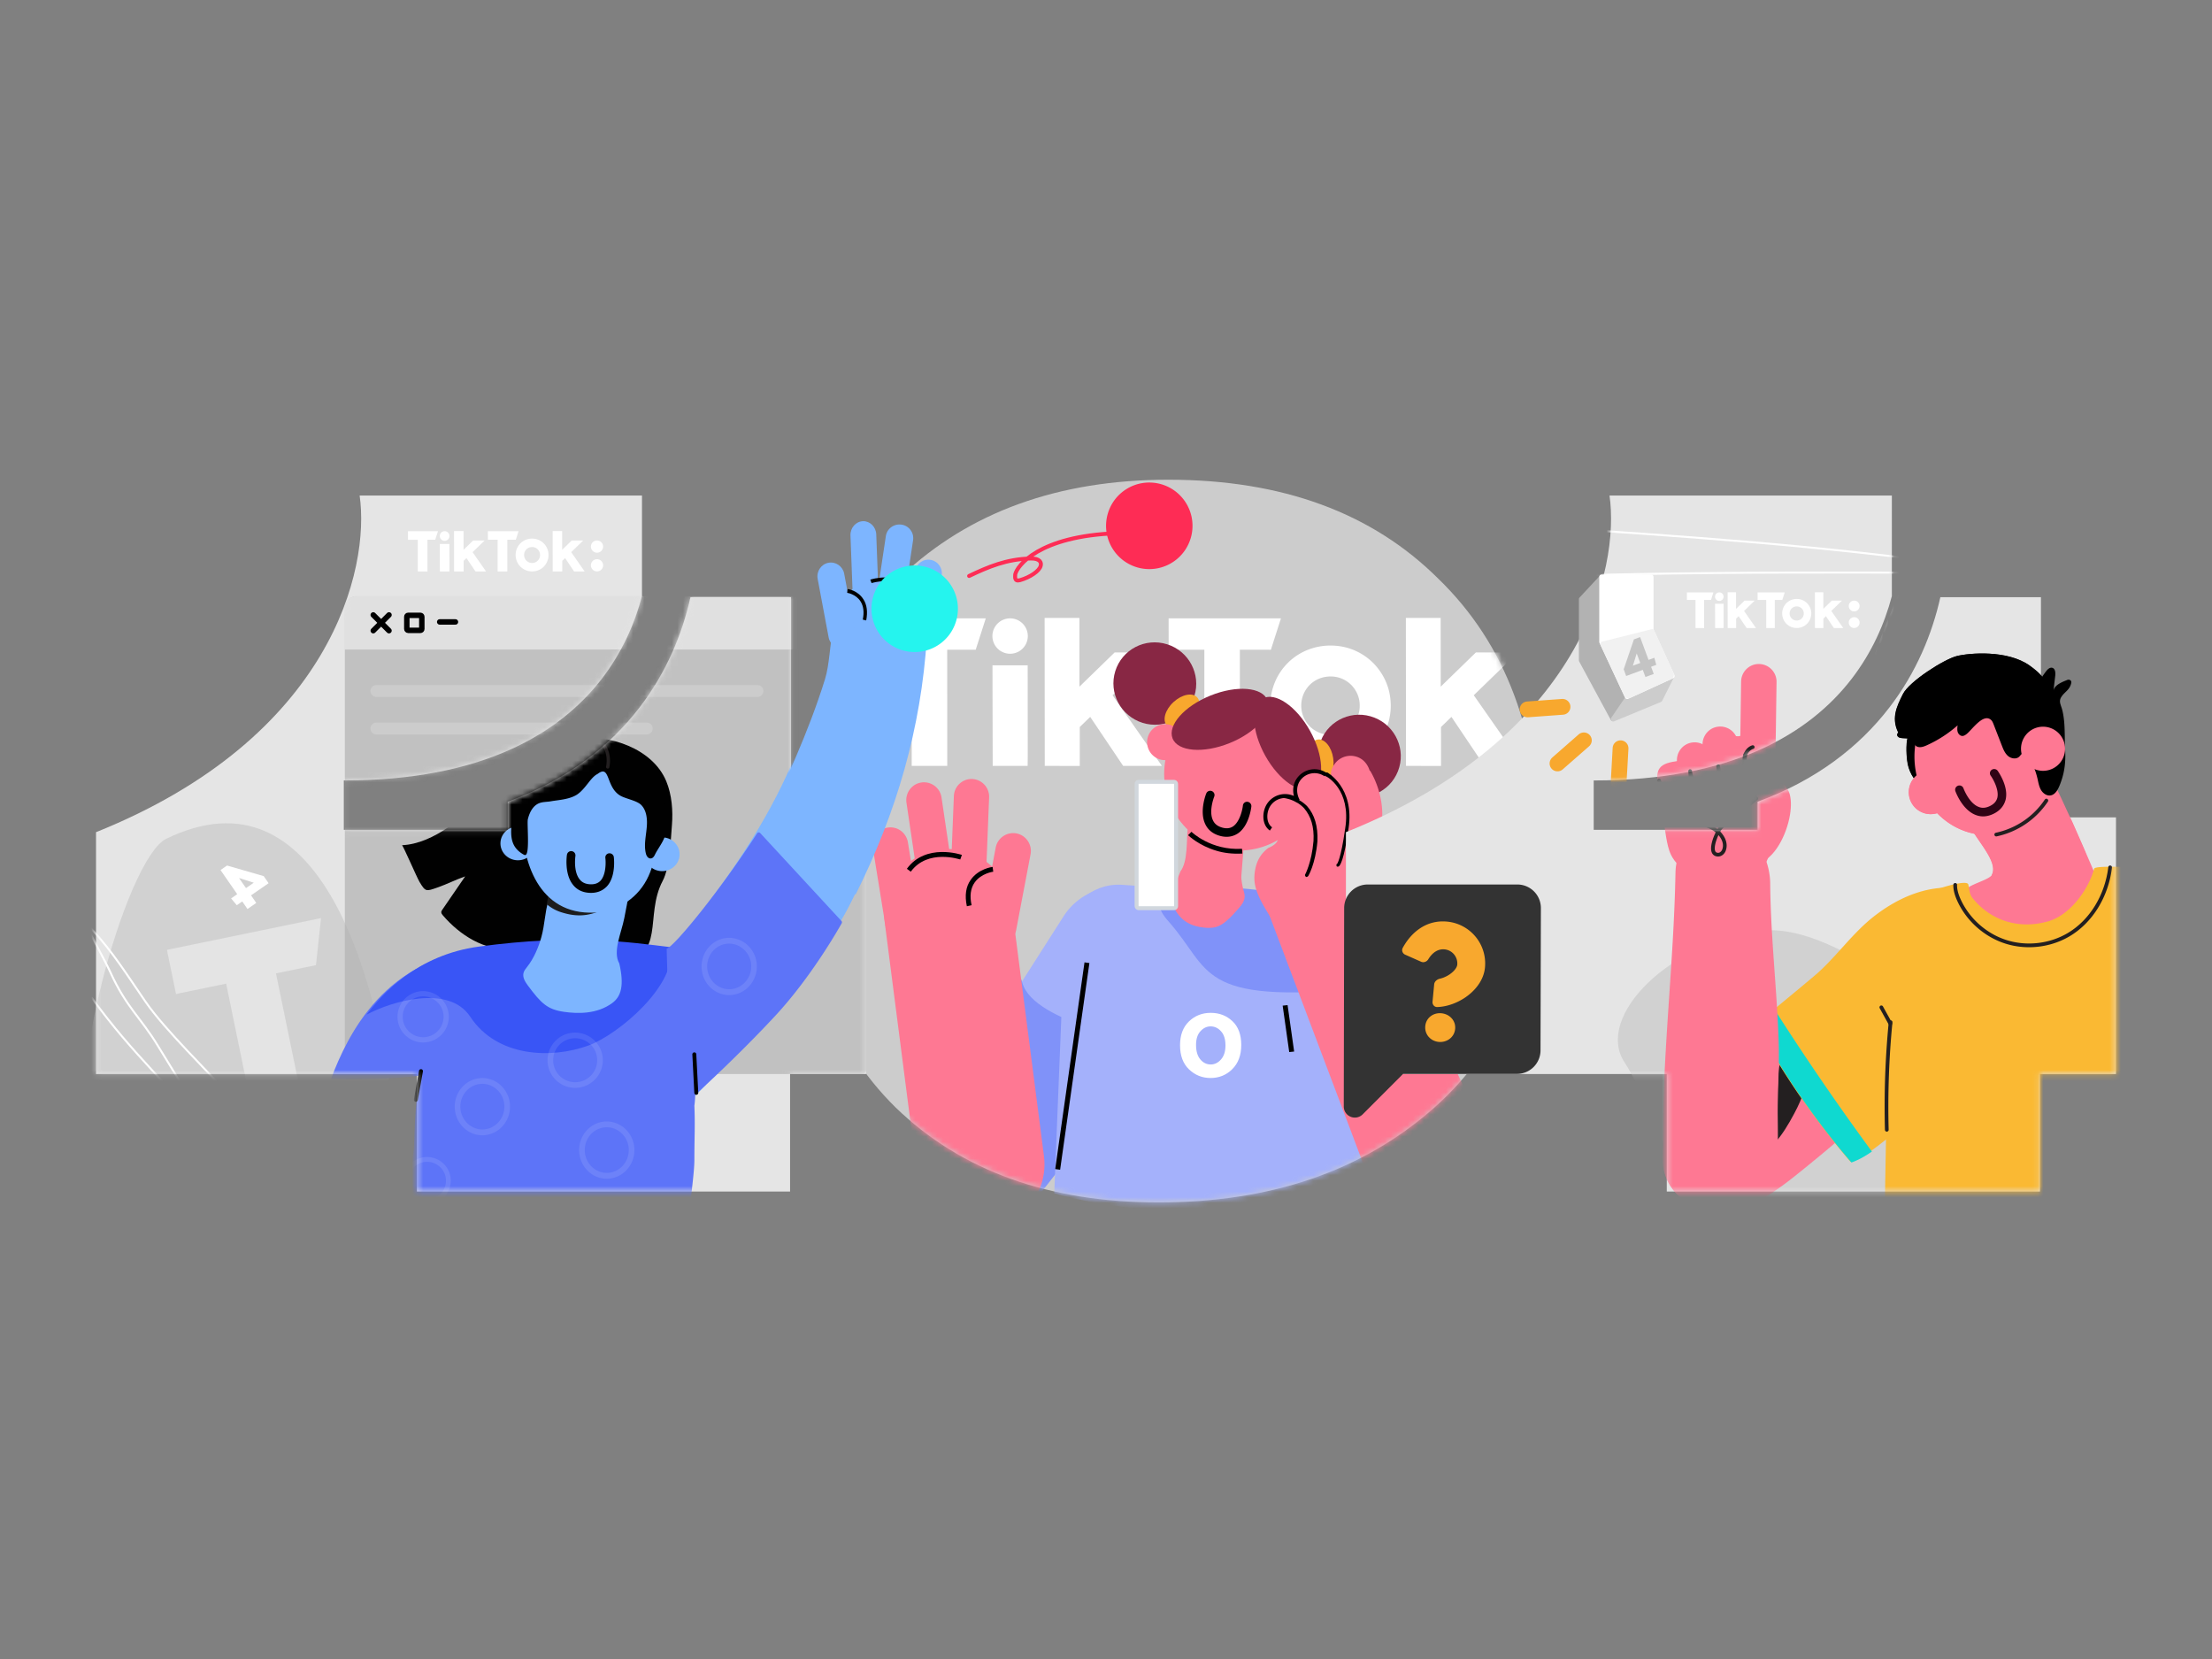 <svg viewBox="0 0 400 300" fill="none" xmlns="http://www.w3.org/2000/svg"><rect x="0" y="0" width="400" height="300" fill="#808080" stroke="none"/><path d="M211.3 86.75c20.56 0 36.836 5.978 48.83 17.936 12.164 11.787 18.246 28.016 18.246 48.686 0 20.158-6.424 35.874-19.274 47.148-12.85 11.275-29.384 16.912-49.601 16.912-19.875 0-35.723-5.723-47.545-17.168-11.65-11.445-17.476-27.503-17.476-48.173 0-20.329 6.168-36.301 18.504-47.917 12.336-11.616 28.441-17.425 48.316-17.425Z" fill="#CCC"/><mask id="a" style="mask-type:alpha" maskUnits="userSpaceOnUse" x="144" y="86" width="135" height="132"><path d="M211.3 86.75c20.56 0 36.836 5.978 48.83 17.936 12.164 11.787 18.246 28.016 18.246 48.686 0 20.157-6.424 35.873-19.274 47.148-12.85 11.275-29.384 16.912-49.601 16.912-19.875 0-35.723-5.723-47.545-17.168-11.65-11.446-17.476-27.503-17.476-48.173 0-20.329 6.168-36.301 18.504-47.917 12.336-11.617 28.441-17.425 48.316-17.425Z" fill="#A8FFFC"/></mask><g mask="url(#a)"><path d="M158.404 111.817H178.26l-1.823 5.68-5.151-.002.01 19.812-.002 1.187h-6.427v-20.997h-5.706l-.753.012-.004-5.692ZM211.322 111.819h20.316l-1.824 5.68-5.61-.002.012 19.81-.002 1.201h-6.429v-21.011h-5.706l-.753.012-.004-5.69ZM179.472 120.887v-.581h6.365l.002.581.01 15.936-.02 1.672h-6.32v-.907l-.037-16.701ZM188.901 113.002v-1.258h6.295v1.092l.005 11.333 6.36-6.185 7.59.002-7.97 7.735 8.927 12.775h-7.005l-5.959-8.859-1.889 1.833.004 7.038-6.334-.012v-.571l-.024-24.923ZM254.227 113.002v-1.258h6.294v1.092l.006 11.333 6.359-6.185 7.59.002-7.97 7.735 8.928 12.775h-7.006l-5.959-8.859-1.887 1.833.002 7.038-6.334-.012v-.571l-.023-24.923ZM250.627 123.316a10.99 10.99 0 0 0-2.325-3.444 10.743 10.743 0 0 0-3.817-2.447l-.135-.05c-.075-.028-.152-.053-.229-.079a4.583 4.583 0 0 0-.177-.058c-.061-.02-.121-.037-.182-.055l-.21-.062a.773.773 0 0 0-.08-.019 10.42 10.42 0 0 0-.931-.203l-.032-.006-.333-.051a11.539 11.539 0 0 0-1.28-.103c-.093-.002-.186-.006-.279-.006a11.1 11.1 0 0 0-.26.004 11.045 11.045 0 0 0-1.847.192l-.206.04c-.061.014-.125.026-.186.039a10.997 10.997 0 0 0-3.038 1.182 10.445 10.445 0 0 0-2.196 1.68 10.768 10.768 0 0 0-1.691 2.186 10.912 10.912 0 0 0-1.482 5.539c0 1.015.131 1.99.392 2.923.26.934.627 1.802 1.096 2.608a10.772 10.772 0 0 0 3.891 3.883 10.81 10.81 0 0 0 3.067 1.195c.052.012.105.021.159.031a8.207 8.207 0 0 0 .489.091c.105.016.21.032.315.046.054.008.107.016.161.022a11.33 11.33 0 0 0 1.143.075c.07.002.137.004.207.004.067 0 .134-.002.202-.004a11.32 11.32 0 0 0 1.24-.089c.127-.016.252-.034.377-.055.069-.012.139-.024.208-.038.089-.016.178-.034.267-.052l.167-.035a10.866 10.866 0 0 0 3.03-1.191 10.727 10.727 0 0 0 3.886-3.883 10.933 10.933 0 0 0 1.483-5.531c-.008-1.534-.294-2.961-.864-4.279Zm-4.931 5.702a5.35 5.35 0 0 1-.531 1.266 5.218 5.218 0 0 1-4.35 2.593l.067.002c-.045.002-.089.004-.134.004l-.074-.002-.061.002a5.643 5.643 0 0 1-1.423-.185 5.25 5.25 0 0 1-2.337-1.347 5.18 5.18 0 0 1-.822-1.067 5.39 5.39 0 0 1-.533-1.266 5.232 5.232 0 0 1-.19-1.419 5.276 5.276 0 0 1 1.539-3.751c.319-.32.676-.591 1.067-.817a5.298 5.298 0 0 1 1.837-.64c.277-.044.561-.067.852-.067l.073.002.062-.002c.051 0 .103.002.154.004l-.055.001a5.237 5.237 0 0 1 3.5 1.519 5.277 5.277 0 0 1 1.127 1.672c.278.64.416 1.334.416 2.079.004.494-.059.965-.184 1.419ZM185.86 115.019a3.2 3.2 0 1 1-6.401 0 3.2 3.2 0 0 1 6.401 0Z" fill="#fff"/><path d="M171.223 220.302a11.552 11.552 0 0 0 15.989-3.517l24.6-38.538c3.429-5.388 1.9-12.572-3.504-16.052a11.552 11.552 0 0 0-15.989 3.517l-24.599 38.539c-3.429 5.388-1.864 12.571 3.503 16.051Z" fill="#A4B1FB"/><path d="M184.864 177.699c-1.685-6.085-9.938 1.607-11.783 4.82-8.391 20.531 11.388 36.343 12.638 36.343 0 0 22.494-28.386 22.494-29.457 0-1.071-21.245-4.106-23.349-11.706Z" fill="#8092F9"/><path d="M178.79 222.06c6.336-.823 10.809-6.66 9.989-13.021l-5.852-45.385c-.82-6.361-6.634-10.851-12.97-10.028-6.336.824-10.809 6.66-9.989 13.021l5.852 45.386c.82 6.36 6.634 10.85 12.97 10.027Z" fill="#FE7893"/><path d="M174.989 161.26c1.751.075 3.242-1.309 3.317-3.068l.559-13.994a3.208 3.208 0 0 0-3.056-3.33c-1.752-.074-3.243 1.31-3.318 3.068l-.559 13.994c-.112 1.759 1.267 3.255 3.057 3.33ZM179.983 170.764a3.224 3.224 0 0 0 3.765-2.544l2.609-13.732c.335-1.759-.82-3.442-2.535-3.779a3.223 3.223 0 0 0-3.764 2.544l-2.609 13.732c-.335 1.758.783 3.442 2.534 3.779Z" fill="#FE7893"/><path d="M169.623 161.709c1.752-.262 2.944-1.909 2.683-3.667l-2.05-13.844a3.204 3.204 0 0 0-3.652-2.694c-1.752.262-2.944 1.908-2.683 3.667l2.049 13.844a3.206 3.206 0 0 0 3.653 2.694ZM163.77 169.828c1.751-.299 2.944-1.946 2.646-3.704l-2.236-13.807c-.298-1.758-1.938-2.956-3.69-2.656-1.752.299-2.945 1.945-2.646 3.704l2.236 13.806c.261 1.721 1.938 2.919 3.69 2.657Z" fill="#FE7893"/><path d="m174.839 163.879.857-.187c-.372-1.684-.186-3.068.559-4.116 1.156-1.646 3.317-1.945 3.355-1.945l-.112-.861c-.112 0-2.572.337-3.951 2.32-.894 1.235-1.118 2.843-.708 4.789ZM164.7 157.628c3.056-4.19 8.908-2.207 8.945-2.207l.298-.823c-.074-.038-6.522-2.208-9.951 2.507l.708.523Z" fill="#000"/><path d="M265.708 224.565c-5.628 3.031-12.635.861-15.654-4.789l-21.431-40.372c-3.019-5.65-.857-12.684 4.771-15.715 5.628-3.03 12.635-.86 15.654 4.79l21.431 40.372c3.019 5.649.894 12.684-4.771 15.714Z" fill="#212BF3"/><path d="M190.644 215.773c12.523 3.928 46.887 5.874 56.913 2.282.41-6.81 1.341-31.205 1.863-45.161.187-5.5-3.988-10.14-9.467-10.477-14.349-.86-37.271-2.432-37.271-2.432-5.404-.224-9.951 4.004-10.175 9.392 0 .037-1.379 34.722-1.863 46.396Z" fill="#A4B1FB"/><path d="M211.248 166.551c-7.953-8.926 16.781-5.534 16.781-5.534l18.567 16.172-.53 1.605c-29.819 2.754-26.866-3.316-34.818-12.243Z" fill="#8092F9"/><path d="M219.076 167.022c2.722.089 5.014-2.063 5.102-4.833l1.243-15.757-9.917-.327-1.243 15.757c-.088 2.807 2.093 5.109 4.815 5.16Z" fill="#FE7893"/><path d="M213.465 157.578c-1.564 3.66-1.665 5.712-.829 7.152 1.46 2.514 3.979 2.974 5.664 3.051 2.204.099 3.245-.772 5.723-3.556.486-.547.995-1.23 1.046-2.022.025-.416-.081-.795-.186-1.158-.502-1.739-.59-4.015-.503-5.743.115-2.299.605-4.327.675-6.375.036-1.083.055-2.19-.2-3.168-.928-3.552-6.999-5.651-9.172-1.606-.402.747-.504 1.653-.595 2.512l-.29 2.777c-.283 2.734.045 6.251-1.333 8.136Z" fill="#FE7893"/><path d="M252.797 139.451c1.502-3.825-.402-8.158-4.253-9.679-3.851-1.52-8.19.349-9.692 4.174-1.502 3.826.402 8.159 4.252 9.679 3.851 1.52 8.191-.348 9.693-4.174Z" fill="#882744"/><path d="M239.386 141.129c1.242-.187 2.002-1.995 1.698-4.038-.304-2.044-1.557-3.549-2.799-3.362-1.241.187-2.001 1.995-1.697 4.039.304 2.043 1.557 3.548 2.798 3.361Z" fill="#F8A82E"/><path d="M215.98 125.851c1.225-3.923-.984-8.108-4.934-9.347-3.95-1.239-8.145.937-9.369 4.86-1.225 3.924.984 8.109 4.934 9.347 3.95 1.239 8.145-.937 9.369-4.86Z" fill="#882744"/><path d="M215.284 130.318c1.515-1.4 2.055-3.286 1.204-4.213-.85-.928-2.768-.545-4.283.855-1.516 1.399-2.055 3.285-1.205 4.213.851.927 2.768.544 4.284-.855Z" fill="#F8A82E"/><path d="M237.297 144.309c2.554-7.334-1.19-15.314-8.363-17.824-7.173-2.511-15.059 1.399-17.613 8.732-2.553 7.334 1.191 15.314 8.364 17.824 7.173 2.511 15.059-1.399 17.612-8.732Z" fill="#FE7893"/><path d="M220.548 151.133c-1.226-.351-2.1-1.055-2.585-2.079-1.129-2.298.109-5.442.172-5.583a.77.77 0 0 1 1.009-.415.77.77 0 0 1 .422 1.007c-.012.042-1.051 2.651-.202 4.324.3.631.848 1.037 1.63 1.261.782.224 1.418.156 1.978-.206 1.22-.832 1.702-3.01 1.785-3.781a.749.749 0 0 1 .831-.671.79.79 0 0 1 .699.836c-.015.132-.38 3.502-2.443 4.887-.978.629-2.07.771-3.296.42Z" fill="#010101"/><path d="M236.809 147.126a3.244 3.244 0 0 0 4.056-2.152 3.253 3.253 0 0 0-2.143-4.067 3.244 3.244 0 0 0-4.056 2.152 3.254 3.254 0 0 0 2.143 4.067ZM209.721 137.317a3.243 3.243 0 0 0 4.055-2.152 3.253 3.253 0 0 0-2.143-4.067 3.243 3.243 0 0 0-4.056 2.152 3.254 3.254 0 0 0 2.144 4.067Z" fill="#FE7893"/><path d="M237.365 142.497c2.228-1.256 2.011-5.894-.484-10.361-2.495-4.466-6.324-7.069-8.552-5.813-2.228 1.256-2.011 5.894.484 10.361 2.495 4.466 6.324 7.068 8.552 5.813Z" fill="#882744"/><path d="M222.339 134.381c4.742-1.909 7.817-5.384 6.87-7.761-.947-2.376-5.559-2.755-10.301-.846-4.741 1.909-7.817 5.384-6.869 7.761.947 2.377 5.559 2.756 10.3.846Z" fill="#882744"/><path d="M219.948 153.836c1.357.414 2.921.609 4.711.514l-.056-.862c-5.614.342-9.12-3.031-9.147-3.076l-.614.618c.127.108 1.957 1.871 5.106 2.806Z" fill="#000"/><path d="m247.955 182.988-.464 26.635.895.015.463-26.634-.894-.016Z" fill="#413C3A"/><path d="m196.112 174.026-5.295 37.375.886.127 5.295-37.376-.886-.126ZM231.946 181.851l1.186 8.393.89-.093-1.186-8.393-.89.093Z" fill="#000"/><path d="M264.041 225.343c-6.06 2.041-12.625-1.227-14.661-7.325l-20.107-53.253s12.442-7.614 18.537-9.64c-1.248 2.678-.569 4.319.534 6.605l22.997 48.963a11.528 11.528 0 0 1-7.3 14.65Z" fill="#FE7893"/><path d="M230.412 166.907c-2.142-3.392-3.749-5.89-3.57-8.569.178-2.679 1.292-4.072 2.499-5 0 0 3.613-1.293.493-3.444-1.308-.902-1.274-3.106-.371-4.414a3.547 3.547 0 0 1 4.931-.907l.301.208c-.659-1.197-.67-2.689.094-3.796a3.547 3.547 0 0 1 4.931-.907 9.214 9.214 0 0 1 1.542 1.348c-.799-1.145-.776-2.029.047-3.222a3.547 3.547 0 0 1 4.931-.907c.704.486 1.201 1.273 1.426 2.023l.101.069s4.039 6.201 1.153 12.972c-2.786 6.84-5.944 12.586-15.83 22.402l-2.678-7.856Z" fill="#FE7893"/><path d="M229.834 149.896c-1.308-.902-1.274-3.105-.371-4.414a3.547 3.547 0 0 1 4.93-.907l.403.278m-.101-.069c-.659-1.197-.67-2.69.094-3.797a3.547 3.547 0 0 1 4.931-.906" stroke="#000" stroke-width=".714"/><path d="M231.893 143.888c.069-.101.139-.202.239-.132.101.069 2.405.171 4.24 2.03 1.331 1.513 1.976 3.591 1.863 6.336-.373 4.2-1.661 6.284-1.661 6.284-.07.1-.309.232-.41.163-.101-.069-.232-.309-.163-.409 0 0 1.188-2.153 1.523-6.082.143-2.576-.47-4.484-1.701-5.927-1.633-1.72-3.767-1.854-3.767-1.854-.17.031-.302-.208-.333-.378.201.139.1.069.17-.031ZM239.587 139.838c.07-.101.24-.132.41-.163 0 0 4.974 2.685 3.87 10.096-.842 5.956-1.568 6.793-1.807 6.925-.17.031-.34.062-.371-.108-.032-.17-.063-.34.107-.371 0 0 .656-.736 1.461-6.421 1.096-6.97-3.306-9.41-3.576-9.448-.201-.139-.232-.309-.094-.51-.069.101 0 0 0 0Z" fill="#000"/></g><path fill-rule="evenodd" clip-rule="evenodd" d="M116.092 89.606H65.033c1.904 13.152-4.963 43.739-47.667 60.878v43.739h58.022v21.245h67.483v-21.245h13.747v-46.417H143.05v-39.812h-18.19c-1.477 6.617-4.343 13.601-9.222 19.95-5.419 7.052-13.16 13.116-23.826 17.037v5.079H62.177v-8.927c25.073 0 39.053-8.503 46.666-18.41 3.633-4.728 5.928-9.92 7.249-14.934V89.606Z" fill="#E5E5E5"/><mask id="b" style="mask-type:alpha" maskUnits="userSpaceOnUse" x="17" y="89" width="140" height="127"><path fill-rule="evenodd" clip-rule="evenodd" d="M116.092 89.606H65.033c1.904 13.151-4.963 43.739-47.667 60.878v43.739h58.022v21.245h67.483v-21.245h13.747v-46.417H143.05v-39.812h-18.19c-1.477 6.617-4.343 13.6-9.222 19.95-5.419 7.052-13.16 13.116-23.826 17.037v5.079H62.177v-8.927c25.073 0 39.053-8.503 46.666-18.41 3.633-4.729 5.928-9.921 7.249-14.934V89.606Z" fill="#FEF0D5"/></mask><g mask="url(#b)"><path opacity=".8" d="M15.73 216.458c-5.117-18.855 7.07-61.01 14.265-64.748 28.27-13.782 37.585 26.304 40.326 43.467 2.741 17.162-18.159 36.041-24.555 47.483-6.395 11.442-23.64-2.632-30.037-26.202Z" fill="#CCC"/><path d="M16.607 180.455c7.853 10.8 13.631 15.153 21.796 25.731 2.227 2.885-.786-2.115-1.054-2.576-2.9-5.003-5.861-9.673-8.868-14.609-3.02-4.958-5.667-6.902-8.5-13.138-1.16-2.551-3.44-6.351-4.378-8.676-.166-.411.7.557 1.004.881 3.745 3.974 6.64 8.64 9.73 13.108 3.63 5.252 11.465 12.698 15.667 17.519" stroke="#fff" stroke-width=".357" stroke-linecap="round" stroke-linejoin="round"/><path opacity=".4" d="m30.179 171.761 1.06-.218 26.82-5.528-.918 8.516-7.233 1.488 5.738 27.863.34 1.67-9.025 1.86-.118-.574-5.948-28.958-8.012 1.651-1.054.235-1.65-8.005Z" fill="#fff"/><path opacity=".7" d="M62.357 109.957c0-1.183.96-2.142 2.143-2.142h89.978c1.183 0 2.142.959 2.142 2.142v83.551c0 .395-.32.714-.714.714H63.071a.714.714 0 0 1-.714-.714v-83.551Z" fill="#B2B2B2"/><path d="M62.357 109.957c0-1.183.96-2.142 2.143-2.142h82.48c1.183 0 2.142.959 2.142 2.142v7.498H62.357v-7.498Z" fill="#fff" fill-opacity=".5"/><path d="M66.998 124.954c0-.591.48-1.071 1.071-1.071h68.912a1.071 1.071 0 1 1 0 2.143H68.069c-.591 0-1.071-.48-1.071-1.072ZM66.998 131.74c0-.592.48-1.072 1.071-1.072h48.917a1.072 1.072 0 0 1 0 2.143H68.069c-.591 0-1.071-.48-1.071-1.071Z" fill="#CCC"/><path d="m67.496 111.2 2.845 2.845M70.344 111.199l-2.845 2.846" stroke="#000" stroke-width=".986" stroke-linecap="round"/><rect x="73.565" y="111.275" width="2.712" height="2.712" rx=".247" stroke="#000" stroke-width=".986" stroke-linecap="round"/><path d="M79.513 112.465h2.845" stroke="#000" stroke-width=".986" stroke-linecap="round"/><path d="M165.113 112.772c.186-2.347.015-4.593-2.321-5.915-2.544-1.44-5.696-.601-8.225.434-5.911 2.419-4.621 11.767-6.214 16.924-1.446 4.682-3.347 9.605-5.301 14.152-4.445 10.33-10.909 19.678-17.712 28.571-4.66 6.095-25.475 25.654-12.863 32.709 3.345 1.871 7.723 1.869 11.062-.007 2.421-1.36 4.207-3.544 5.931-5.676 8.263-10.213 18.502-18.931 24.448-30.847 7.383-14.805 9.858-30.862 10.896-47.238.064-1.01.218-2.069.299-3.107Z" fill="#7DB5FF"/><path d="M120.485 141.279c-2.451-5.919-10.312-8.569-16.233-7.718-6.711.965-11.498 5.298-16.11 9.909-3.974 3.973-9.571 9.097-15.448 9.372.174-.007 2.693 5.849 3.181 6.658 1.085 1.804 1.175 1.707 3.26.98 1.69-.59 3.288-1.417 4.983-2-1.378 2.008-2.755 4.013-4.13 6.02-.087.127-.176.258-.19.412-.023.234.135.439.287.616 3.104 3.603 7.442 6.345 12.323 6.159 1.56-.06 3.104-.353 4.665-.397 2.755-.077 5.18.714 7.628 1.893 2.487 1.199 4.313 1.333 7.174.955 8.714-1.144 4.566-8.414 7.965-14.856 1.291-2.447 1.44-7.316 1.668-10.095.205-2.556-.005-5.444-1.023-7.908Z" fill="#010101"/><path d="M125.565 199.935c.149 3.572 0 5.714 0 9.82 0 2.142-.637 6.669-.798 8.391-.295 3.109-3.052 2.445-3.359 5.549l-.02.169c-.126.898-.58 1.506-1.202 1.94-.976.685-2.361.943-3.55 1.246a39.68 39.68 0 0 1-.837.201c-11.052 2.581-22.704.841-33.892-1.261-2.985-.563-7.678-1.307-8.872-4.543-.513-1.375-.428-2.894-.322-4.355.132-1.767.627-3.368 1.108-4.973.495-1.643.978-3.293 1.04-5.132.139-4.02.28-8.065 1.147-12.008.094-.424.226-.841.412-1.243.478-1.032 1.285-1.879 2.05-2.747.11-.122.224-.251.33-.377 1.44-1.69 2.466-2.962 3.424-4.953.714-1.489 1.425-3.658 2.047-5.184.27-3.563-.264-6.42-.62-8.027 4.455-1.071 11.56-2.026 15.395-1.979 4.046.05 8.111.527 12.033 1.549 2.812.732 7.328.43 9.823 0-.713 4.894 1.009 11.119 1.806 14.383.55 2.25 1.328 4.073 2.059 6.64.591 2.075.863 3.646.947 4.931 0 0-.013 1.067-.149 1.963Z" fill="#5D74F8"/><path d="M78.05 209.308a3.645 3.645 0 0 0-.816-.088 4.292 4.292 0 0 0-4.285 4.285 4.294 4.294 0 0 0 3.06 4.11c.38.116.788.175 1.225.175a4.292 4.292 0 0 0 4.285-4.285 4.282 4.282 0 0 0-3.469-4.197Zm-.758 7.607h-.058a3.415 3.415 0 0 1-3.41-3.41 3.396 3.396 0 0 1 3.41-3.41c.583 0 1.137.145 1.603.408 1.078.583 1.807 1.69 1.807 3.002a3.422 3.422 0 0 1-3.352 3.41ZM88.181 195.044a4.128 4.128 0 0 0-.952-.106c-2.754 0-4.998 2.324-4.998 5.177 0 2.325 1.496 4.332 3.57 4.966.442.141.918.212 1.428.212 2.755 0 4.999-2.325 4.999-5.178 0-2.5-1.734-4.613-4.047-5.071Zm-.884 9.192h-.068c-2.176 0-3.978-1.831-3.978-4.121 0-2.289 1.768-4.12 3.978-4.12.68 0 1.326.176 1.87.493a4.119 4.119 0 0 1 2.109 3.627c0 2.254-1.768 4.086-3.91 4.121ZM110.676 202.898a4.198 4.198 0 0 0-.953-.106c-2.754 0-4.998 2.325-4.998 5.178 0 2.324 1.496 4.332 3.57 4.966.442.141.918.211 1.428.211 2.755 0 4.999-2.324 4.999-5.177 0-2.501-1.734-4.614-4.046-5.072Zm-.885 9.193h-.068c-2.176 0-3.978-1.832-3.978-4.121 0-2.289 1.768-4.121 3.978-4.121.681 0 1.327.176 1.871.493a4.121 4.121 0 0 1 2.108 3.628c0 2.254-1.768 4.085-3.911 4.121Z" fill="#fff" fill-opacity=".1"/><path d="M88.063 171.549c-18.389 1.25-25.232 15.651-28.208 23.565 8.213.357 25.673-.25 29.815-5.534 5.177-6.606-1.607-17.495-1.607-18.031Z" fill="#5D74F8"/><path d="m75.199 198.883.926-5.19" stroke="#000" stroke-width=".714" stroke-linecap="round"/><path d="M85.026 183.843c-3.856-5.855-14.223-2.797-18.746-.357 2.738-3.63 9.078-10.806 20.352-12.318 17.318-2.323 27.137-.788 34.635.105 1.25 6.784-9.391 15.773-14.818 17.773-6.784 2.499-16.603 2.117-21.423-5.203Z" fill="#3955F6" style="mix-blend-mode:darken"/><path d="M77.403 179.321a4.004 4.004 0 0 0-.884-.094 4.649 4.649 0 0 0-4.642 4.641 4.653 4.653 0 0 0 3.316 4.453c.41.126.852.189 1.326.189a4.65 4.65 0 0 0 4.641-4.642 4.64 4.64 0 0 0-3.757-4.547Zm-.821 8.242h-.063a3.7 3.7 0 0 1-3.695-3.695 3.679 3.679 0 0 1 3.695-3.694 3.55 3.55 0 0 1 1.736.442c1.169.631 1.958 1.831 1.958 3.252a3.708 3.708 0 0 1-3.631 3.695ZM104.963 186.826a4.301 4.301 0 0 0-.952-.102c-2.755 0-5 2.244-5 4.999a5.009 5.009 0 0 0 3.571 4.794c.442.136.918.204 1.429.204a5.006 5.006 0 0 0 4.998-4.998 4.996 4.996 0 0 0-4.046-4.897Zm-.884 8.875h-.068a3.983 3.983 0 0 1-3.979-3.978 3.962 3.962 0 0 1 3.979-3.979c.68 0 1.326.17 1.87.476 1.258.68 2.108 1.972 2.108 3.503a3.992 3.992 0 0 1-3.91 3.978Z" fill="#fff" fill-opacity=".1"/><path d="M111.99 174.227c.905 3.928.357 5.943-1.261 7.142-2.824 2.091-6.403 1.935-8.72 1.606-3.03-.43-4.155-1.525-6.595-4.82-.478-.648-.942-1.432-.746-2.213.104-.41.374-.752.64-1.08 1.263-1.568 2.142-3.756 2.601-5.455.61-2.259.621-4.345 1.211-6.35.312-1.059.656-2.139 1.33-3.027 2.448-3.226 11.404-3.812 13.007.635.297.822.134 1.725-.03 2.581l-.532 2.764c-.528 2.722-2.149 6.059-.905 8.217ZM116.588 154.274c-.114 1.682 1.204 3.139 2.946 3.251 1.739.111 3.243-1.164 3.354-2.847.114-1.682-1.204-3.139-2.946-3.25-1.739-.112-3.24 1.164-3.354 2.846ZM90.503 152.309c-.114 1.682 1.204 3.139 2.946 3.251 1.739.111 3.243-1.162 3.354-2.847.114-1.682-1.204-3.139-2.946-3.25-1.736-.112-3.24 1.163-3.354 2.846Z" fill="#7DB5FF"/><path d="M98.878 163.516a7.422 7.422 0 0 0 2.574 1.435c3.424 1.099 5.711.561 8.879-1.072-2.366.275-4.799.285-7.053-.516a18.292 18.292 0 0 1-4.053-2.013 80.1 80.1 0 0 1-.347 2.166Z" fill="#1C1C1C"/><path d="M97.128 159.576c-1.019-1.69-1.702-3.623-2.114-5.583-1.201-5.663 1.142-10.42 6.846-13.497 1.387-.75 2.844-1.432 4.417-1.792 5.775-1.315 10.527 1.913 12.164 6.549.895 2.526.815 4.98.238 7.397-.01 1.735-.666 4.152-1.402 5.767-1.66 3.658-5.23 6.412-9.813 6.611-5.062.221-8.342-2.144-10.336-5.452Z" fill="#7DB5FF"/><path d="M106.637 161.455c-1.273-.056-2.285-.539-2.994-1.423-1.628-1.975-1.149-5.321-1.12-5.473a.77.77 0 0 1 .886-.638.768.768 0 0 1 .643.881c-.002.044-.412 2.824.8 4.256.438.544 1.064.813 1.876.849.812.036 1.416-.177 1.877-.66.994-1.093.961-3.324.864-4.094a.748.748 0 0 1 .653-.845.788.788 0 0 1 .873.651c.016.132.438 3.496-1.248 5.323-.808.839-1.837 1.23-3.11 1.173Z" fill="#010101"/><path d="M120.354 150.642c-.079.735-.495 1.499-.946 2.241-.349.578-.723 1.139-.974 1.665-.146.308-.369.648-.738.685-.463.045-.77-.412-.879-.814-.513-1.903.235-3.968.173-5.918-.035-1.067-.285-2.194-1.06-2.956-.801-.787-2.786-1.096-3.762-1.666-2.661-1.556-1.782-5.713-4.1-3.928-1.283.615-2.138 2.678-3.743 3.749-1.425.893-3.349.954-4.757 1.207-.671.119-1.38.08-2.016.318-1.19.442-1.804 1.712-2.099 2.913-.19.767.4 6.36-.456 6.482-.116.015-.23-.04-.329-.097a4.99 4.99 0 0 1-.404-.253c-2.113-1.447-1.905-3.551-1.717-5.789.199-2.34.196-4.596 1.175-6.829.782-1.79 2.222-3.256 4.003-4.388 3.109-1.977 7.259-2.933 10.757-2.799 1.299.05 2.634.653 3.89 1.199.411.178.815.352 1.204.499 2.837 1.062 5.678 4.362 6.28 7.064.147.651.181 1.318.216 1.981.089 1.754.471 3.695.282 5.434Z" fill="#010101"/><path d="M109.748 138.949a.306.306 0 0 1-.154-.33 5.166 5.166 0 0 0-.545-3.59.288.288 0 0 1 .117-.4.306.306 0 0 1 .409.127 5.77 5.77 0 0 1 .607 4.01.294.294 0 0 1-.36.216c-.024-.01-.052-.02-.074-.033Z" fill="#231F20"/><path d="M150.224 94.01c.382-2.85.949-5.779 2.584-8.143.293-.422.706-.866 1.219-.817.743.07.974 1.03 1.006 1.775a98.491 98.491 0 0 1-.082 9.975 22.807 22.807 0 0 1 3.367-10.524c.364-.588.783-1.181 1.4-1.491.617-.31 1.484-.229 1.856.355.24.374.225.853.2 1.297-.2 3.378-.669 6.74-1.395 10.043a49.614 49.614 0 0 1 3.858-8.861c.555-.995 1.781-2.097 2.628-1.34.228.203.347.503.432.796 1.028 3.573-1.888 7.087-2.099 10.8a16.18 16.18 0 0 1 4.229-6.365c.342-.316.726-.63 1.187-.698.85-.124 1.605.68 1.756 1.526.151.847-.136 1.703-.416 2.512-1.647 4.74-3.297 9.479-4.945 14.216-.889 2.556-1.826 5.194-3.684 7.159-2.975 3.152-11.317 4.809-13.244-.263-1.048-2.757-.446-7.017-.481-9.918-.045-4.018.092-8.045.624-12.033Z" fill="#7DB5FF"/><path d="M150.154 102.805c1.015-1.379 4.789-7.824 6.84-7.268 2.571.697-.808 6.077-1.4 7.249-1.149 2.273-1.1 12.705-4.769 12.372-4.999-.454-2.2-10.276-.671-12.353Z" fill="#7DB5FF"/><path d="M150.291 114.967a3.56 3.56 0 0 1-.459-.03.337.337 0 0 1 .089-.67c1.752.231 3.3-1.211 3.999-2.65.6-1.233.832-2.645 1.058-4.01.069-.422.141-.856.223-1.283a24.44 24.44 0 0 1 2.443-6.911l.104-.194c.314-.583.609-1.134.696-1.734.082-.556-.079-1.288-.619-1.578-.868-.47-1.95.466-2.518 1.067a41.45 41.45 0 0 0-5.393 7.099.337.337 0 1 1-.577-.35 42.224 42.224 0 0 1 5.482-7.213c1.209-1.278 2.391-1.703 3.325-1.199.83.45 1.083 1.464.966 2.27-.104.72-.443 1.35-.77 1.959l-.104.19a23.83 23.83 0 0 0-2.374 6.723c-.079.417-.151.849-.22 1.266-.233 1.411-.476 2.873-1.117 4.196-.741 1.523-2.349 3.052-4.234 3.052ZM158.029 117.049h-4.719a.337.337 0 0 1 0-.674h4.719a.337.337 0 0 1 0 .674Z" fill="#231F20"/></g><path d="M163.636 105.427c2.336 1.323 4.453 4.431 4.267 6.778-.082 1.037-.235 2.097-.3 3.107-1.038 16.375-5.459 31.571-12.841 46.376l-28.51 4.326c6.803-8.894 13.199-18.746 17.643-29.077 1.955-4.546 3.855-9.469 5.302-14.152 1.593-5.156.302-14.504 6.214-16.924 2.529-1.034 5.68-1.873 8.225-.434Z" fill="#7DB5FF"/><path d="M156.629 110.099c-1.281.058-2.372-1.018-2.426-2.385l-.409-10.877c-.055-1.367.954-2.53 2.235-2.589 1.282-.058 2.372 1.018 2.427 2.385l.408 10.878c.082 1.367-.926 2.53-2.235 2.588ZM152.712 117.236c-1.333.26-2.61-.635-2.865-1.962l-1.986-10.59c-.255-1.356.624-2.654 1.929-2.914 1.334-.26 2.61.635 2.866 1.962l1.985 10.59c.256 1.356-.595 2.655-1.929 2.914Z" fill="#7DB5FF"/><path d="M160.684 110.372a2.47 2.47 0 0 1-2.085-2.813l1.592-10.62c.203-1.35 1.477-2.268 2.838-2.067a2.47 2.47 0 0 1 2.085 2.813l-1.593 10.621c-.202 1.349-1.477 2.267-2.837 2.066ZM164.811 116.539a2.469 2.469 0 0 1-1.787-2.989l2.491-10.448c.328-1.33 1.637-2.153 2.945-1.824a2.47 2.47 0 0 1 1.786 2.99l-2.491 10.448c-.297 1.303-1.635 2.124-2.944 1.823Z" fill="#7DB5FF"/><path d="m156.637 112.195-.619-.15c.269-1.346.135-2.453-.403-3.291-.833-1.316-2.393-1.555-2.42-1.555l.081-.688c.081 0 1.855.269 2.85 1.855.645.987.806 2.273.511 3.829ZM164.589 107.11c-2.385-3.168-6.951-1.669-6.98-1.669l-.233-.622c.058-.028 5.09-1.669 7.766 1.895l-.553.396Z" fill="#000"/><path d="M120.555 171.55c1.41-.423 9.614-10.461 16.353-20.858a.357.357 0 0 1 .563-.048l14.687 15.897a.348.348 0 0 1 .051.41c-.823 1.466-5.68 9.916-12.016 16.739-6.963 7.498-14.282 14.104-14.282 14.104l-4.999-13.033-.357-13.211Z" fill="#5D74F8"/><path d="M132.814 169.692a4.183 4.183 0 0 0-.952-.106c-2.754 0-4.999 2.325-4.999 5.178 0 2.324 1.497 4.332 3.571 4.966.442.141.918.211 1.428.211 2.755 0 4.999-2.324 4.999-5.177 0-2.501-1.734-4.614-4.047-5.072Zm-.884 9.192h-.068c-2.176 0-3.979-1.831-3.979-4.12 0-2.29 1.769-4.121 3.979-4.121.68 0 1.326.176 1.87.493a4.119 4.119 0 0 1 2.109 3.628c0 2.254-1.769 4.085-3.911 4.12Z" fill="#fff" fill-opacity=".1"/><path fill-rule="evenodd" clip-rule="evenodd" d="M342.11 89.606h-51.059c1.904 13.152-4.963 43.739-47.667 60.878v43.739h58.021v21.245h67.484v-21.245h13.747v-46.417h-13.568v-39.812h-18.19c-1.477 6.617-4.343 13.601-9.222 19.95-5.419 7.052-13.16 13.116-23.826 17.037v5.079h-29.636v-8.927c25.074 0 39.054-8.503 46.667-18.41 3.633-4.728 5.927-9.92 7.249-14.934V89.606Z" fill="#E5E5E5"/><mask id="c" style="mask-type:alpha" maskUnits="userSpaceOnUse" x="243" y="89" width="140" height="127"><path fill-rule="evenodd" clip-rule="evenodd" d="M342.109 89.606H291.05c1.904 13.151-4.963 43.739-47.667 60.878v43.739h58.021v21.245h67.484v-21.245h13.747v-46.417h-13.568v-39.812h-18.19c-1.477 6.617-4.343 13.6-9.222 19.95-5.419 7.052-13.16 13.116-23.826 17.037v5.079h-29.636v-8.927c25.074 0 39.054-8.503 46.667-18.41 3.633-4.729 5.927-9.921 7.249-14.934V89.606Z" fill="#C4C4C4"/></mask><g mask="url(#c)"><path opacity=".8" d="M319.035 168.293c13.465-1.318 36.808 18.372 37.127 25.977.682 29.707-27.497 31.013-39.204 30.377-11.708-.635-17.743-24.25-23.194-32.553-5.452-8.303 8.44-22.153 25.271-23.801Z" fill="#CCC"/><path d="M314.339 155.43c-.124-.298-1.691-4.019-2.459-5.842M292.694 141.637c.02-.323.244-4.354.354-6.329" stroke="#F8A82E" stroke-width="2.856" stroke-linecap="round"/><path d="M268.736 94.605c25.686 1.733 51.45 3.236 77.01 6.431 1.813.227.221 1.349-.346 2.466-2.223 4.377-3.967 8.857-5.717 13.438-.601 1.576-1.708 6.171-3.319 6.708" stroke="#fff" stroke-width=".357" stroke-linecap="round" stroke-linejoin="round"/><path d="M281.946 104.136c36.643-1.051 73.299-.415 109.948-.415" stroke="#fff" stroke-width=".357" stroke-linecap="round" stroke-linejoin="round"/><path d="M305.045 107.122H309.842l-.441 1.372-1.244-.001.002 4.787v.286h-1.553v-5.072h-1.378l-.182.003-.001-1.375ZM317.828 107.122H322.736l-.44 1.372-1.356-.001.003 4.786v.29h-1.554V108.493h-1.378l-.182.003-.001-1.374ZM310.135 109.312v-.14h1.538v.14l.002 3.85-.004.404h-1.527v-.219l-.009-4.035ZM312.412 107.407v-.304h1.521v.263l.001 2.738 1.536-1.494 1.834.001-1.925 1.868 2.156 3.086h-1.692l-1.44-2.14-.456.443.001 1.7-1.53-.003v-.137l-.006-6.021ZM328.193 107.407v-.304h1.521v.263l.001 2.738 1.537-1.494 1.833.001-1.925 1.868 2.157 3.086h-1.693l-1.439-2.14-.456.443v1.7l-1.53-.003v-.137l-.006-6.021ZM327.326 109.899a2.664 2.664 0 0 0-.561-.832 2.61 2.61 0 0 0-.922-.591l-.033-.012-.055-.019a.717.717 0 0 0-.087-.027l-.051-.015a2.434 2.434 0 0 0-.244-.054l-.008-.001-.08-.013a2.892 2.892 0 0 0-.309-.025l-.068-.001-.063.001a2.965 2.965 0 0 0-.446.046l-.05.01-.045.009c-.034.008-.069.016-.103.026a2.66 2.66 0 0 0-.631.26 2.552 2.552 0 0 0-.938.934 2.67 2.67 0 0 0 .41 3.204 2.57 2.57 0 0 0 1.384.719l.045.008.076.011.038.005a2.511 2.511 0 0 0 .277.018l.049.001.049-.001a2.638 2.638 0 0 0 .391-.035l.05-.009a1.494 1.494 0 0 0 .105-.021l.105-.026a2.573 2.573 0 0 0 1.158-.67 2.629 2.629 0 0 0 .766-1.866 2.61 2.61 0 0 0-.209-1.034Zm-1.191 1.378a1.294 1.294 0 0 1-.326.563 1.273 1.273 0 0 1-.853.369h.016l-.032.001h-.033a1.44 1.44 0 0 1-.344-.044 1.253 1.253 0 0 1-.564-.326 1.272 1.272 0 0 1-.374-.906 1.264 1.264 0 0 1 .174-.65 1.261 1.261 0 0 1 1.106-.625l.017.001.015-.001.038.001-.014.001c.155.006.302.038.441.097a1.25 1.25 0 0 1 .677.674c.067.154.101.322.101.502.001.119-.015.233-.045.343ZM311.678 107.895a.773.773 0 1 1-1.546 0 .773.773 0 0 1 1.546 0ZM336.272 109.588a.977.977 0 1 1-1.954-.002.977.977 0 0 1 1.954.002ZM336.27 112.584a.977.977 0 1 1-1.954-.002.977.977 0 0 1 1.954.002Z" fill="#fff"/><path d="M403.083 202.071c2.537 2.438 5.232 4.787 8.406 6.302 3.173 1.514 6.91 2.122 10.235.979 2.081-.716 3.997-2.2 4.75-4.271 1.137-3.125-.576-6.513-2.347-9.327a121.582 121.582 0 0 0-22.514-26.433c-2.683-2.361-5.679-4.695-9.225-5.122h-.002c-6.444-.774-12.939 6.61-12.418 12.952.88 10.672 16.252 18.325 23.115 24.92Z" fill="#FE7893"/><path d="M366.775 138.033c.101.276.09.564-.01.818a1.147 1.147 0 0 1 .537.615 1.146 1.146 0 0 1-.679 1.471l-.44.162a2.507 2.507 0 0 1-1.614 1.989l-.683.252a.764.764 0 0 1-.495.648l-.307.113a.76.76 0 0 1-.796-.171l-.99.365a2.504 2.504 0 0 1-2.517-.468l-.337.124a1.136 1.136 0 0 1-.875-.036 1.137 1.137 0 0 1-.593-.645 1.138 1.138 0 0 1 .01-.817 1.147 1.147 0 0 1-.536-.616 1.147 1.147 0 0 1 .04-.887 1.137 1.137 0 0 1-.605-.65 1.147 1.147 0 0 1 .679-1.471l8.18-3.014a1.144 1.144 0 0 1 1.428 1.567 1.149 1.149 0 0 1 .603.651Z" fill="#87F99F"/><path d="M345.028 138.27c.384 1.661 1.35 3.273 2.881 4.018.547-.329.738-1.02.845-1.65.276-1.63.301-3.303.071-4.94-.148-1.066-.445-2.187-1.247-2.903-3.425-3.05-2.889 4.013-2.55 5.475Z" fill="#231F20"/><path d="M351.263 146.616a3.974 3.974 0 0 0 1.249-5.472 3.96 3.96 0 0 0-5.463-1.251 3.974 3.974 0 0 0-1.249 5.472 3.96 3.96 0 0 0 5.463 1.251ZM378.109 168.808c-2.152 1.535-4.92 2.083-7.599 2.069-3.627-.021-6.979-.048-10.274-1.787-1.572-.83-3.144-1.79-4.178-3.239-1.035-1.448-1.41-3.499-.482-5.017.56-.914 4.173-1.72 4.66-2.675 1.264-2.475-3.339-6.73-4.06-9.161l-.103-.356c-.751-2.634 1.361-5.041 3.158-7.156 1.797-2.114 4.446-3.639 7.28-3.774.913-.043 1.859.063 2.661.488 1.684.893 2.216 3.218 2.968 4.784 1.653 3.456 3.193 6.961 4.721 10.47 1.288 2.954 2.549 5.879 3.712 8.875.993 2.551-.165 4.839-2.464 6.479Z" fill="#FE7893"/><path d="M372.771 138.308a14.946 14.946 0 0 1-1.623 5.449c-2.529 4.812-7.567 7.808-13.023 7.183-7.305-.838-12.594-7.851-11.81-15.666a15.331 15.331 0 0 1 .256-1.64 14.705 14.705 0 0 1 1.766-4.515c2.189-.456 4.333-1.113 6.446-1.869a84.248 84.248 0 0 0 1.522-.563 150.36 150.36 0 0 0 3.706-1.476c1.48-.607 3.043-1.069 4.584-1.586 4.657 2.04 7.901 6.788 8.226 12.241.047.801.033 1.616-.05 2.442Z" fill="#FE7893"/><path d="M360.542 147.162c-1.146.558-2.265.618-3.309.179-2.371-.957-3.544-4.127-3.591-4.274a.77.77 0 0 1 .474-.984.766.766 0 0 1 .985.467c.019.039.984 2.679 2.731 3.358.644.269 1.322.206 2.053-.15.731-.357 1.159-.833 1.335-1.477.353-1.436-.739-3.381-1.191-4.011a.75.75 0 0 1 .171-1.055.787.787 0 0 1 1.078.155c.077.108 2.05 2.863 1.438 5.275-.31 1.122-1.028 1.958-2.174 2.517Z" fill="#300315"/><path d="M374.561 123.654c-.316 1.176-1.224 1.501-1.774 2.403-.511.838-.043 1.404.2 2.401.57 2.339.365 4.76.504 7.142l.017.362c.088 2.186-.198 4.139-1.086 6.229-.268.635-.662 1.315-1.274 1.566a1.276 1.276 0 0 1-.28.081c-.704.121-1.392-.376-1.749-.995-.358-.62-.468-1.345-.63-2.042a13.364 13.364 0 0 0-1.594-3.927c-.227-.374-.596-.788-1.016-.668-.3.086-.457.407-.683.623-.539.515-1.469.367-2.035-.12-.565-.486-.856-1.212-1.126-1.908l-1.473-3.793c-.123-.317-.256-.647-.519-.861-1.465-1.191-3.503 2.007-4.481 2.678-.184.126-.383.247-.605.263-.406.029-.763-.316-.889-.703-.127-.388-.077-.808-.025-1.211a22.12 22.12 0 0 1-5.575 3.602c-.547.246-1.173.471-1.731.249a.872.872 0 0 1-.36-.28c-.278-.359-.321-.912.066-1.136l-2.363-.127c-.376-.021-.839-.104-.951-.464-.129-.42.339-.764.737-.949 1.053-.488 2.059-.726 2.783-1.581.321-.379.602-.792.881-1.209.269-.05.538-.103.806-.158 2.189-.456 4.333-1.113 6.446-1.87.508-.182 1.017-.37 1.522-.562 1.243-.473 2.478-.972 3.706-1.477 1.48-.607 3.043-1.068 4.584-1.585l.307-.104a3.268 3.268 0 0 1 2.592.228c.423.226.851.397 1.274.387.001-1.002.629-1.881 1.23-2.682.292-.389.713-.826 1.179-.688.541.158.585.898.519 1.458l-.319 2.707c.127-1.087 1.74-1.665 2.508-1.975a.569.569 0 0 1 .534.048c.241.162.203.422.143.648Z" fill="#231F20"/><path d="M344.136 125.513c-1.145 2.291-2.29 4.582-.572 7.445l10.309-2.29 16.61-5.728s.573-1.718-3.436-4.582-10.883-2.291-13.174-1.718c-2.291.573-8.591 4.582-9.736 6.873h-.001Z" fill="#231F20"/><path d="M372.987 137.312a3.992 3.992 0 0 0-1.59-5.413 3.98 3.98 0 0 0-5.404 1.592 3.994 3.994 0 0 0 1.59 5.413 3.98 3.98 0 0 0 5.404-1.592ZM358.946 178.325c-1.741 4.318-5.035 7.793-8.329 11.082a313.912 313.912 0 0 1-24.496 22.02c-1.756 1.418-3.547 2.866-5.439 4.1-3.3 2.157-6.898 3.666-11.117 3.246-2.655-.267-5.272-1.464-6.945-3.548-.956-1.191-1.566-2.626-1.84-4.131a10.644 10.644 0 0 1-.078-3.335c.688-5.243 4.692-7.644 8.298-11.039 4.11-3.866 8.265-7.682 12.515-11.393.082-.074.166-.145.249-.22a261.014 261.014 0 0 1 15.587-12.687c4.349-3.266 12.467-12.033 18.565-8.696 4.77 2.611 4.817 10.173 3.03 14.601Z" fill="#FE7893"/><path d="M320.868 206.759c1.448-1.582 2.546-3.448 3.558-5.34 1.548-2.89 2.949-6.268 1.861-9.362-1.487-4.223-4.476-1.38-4.658 1.575-.269 4.368-.48 8.754-.761 13.127Z" fill="#231F20"/><path d="M356.548 173.926a88.257 88.257 0 0 1-8.051 23.566c-.942 1.851-2.612 5.317-4.386 6.394-2.036 1.235-3.822 2.873-5.771 4.234-1.149.804-2.357 1.512-3.705 1.984a140.556 140.556 0 0 1-17.135-24.94c.019.036 1.457-1.126 3.297-2.635 3.076-2.526 7.273-6.025 7.837-6.528 3.606-3.216 6.363-7.258 10.221-10.278 3.61-2.825 7.924-4.939 12.498-5.185 6.608-.356 6.042 8.927 5.195 13.388Z" fill="#FAB933"/><path d="M395.832 185.059a641.936 641.936 0 0 1 1.389 38.203c.001.361-.004.749-.215 1.04-.315.437-.942.407-1.476.477-16.861 2.211-34.114 2.66-52.072-.04-.692-.104-1.464-.024-1.997-.478-.663-.567-.703-1.562-.688-2.434.298-17.668.569-35.352 1.574-53.03.082-1.453.177-2.95.82-4.256.976-1.983 12.482-6.016 12.769-4.588.167.833.214 1.763.745 2.425 3.265 4.065 8.305 5.748 13.68 4.233 3.936-1.108 7.283-5.694 8.333-9.524.171-.625 7.252-.245 7.948-.171 2.075.222 6.445.693 7.64 2.726 4.123 7.014 1.055 17.938 1.55 25.417Z" fill="#FAB933"/><path d="M361.031 151.252a.337.337 0 0 1-.329-.267.337.337 0 0 1 .26-.398 14.194 14.194 0 0 0 8.853-6.005.336.336 0 1 1 .559.373 14.87 14.87 0 0 1-9.273 6.291.423.423 0 0 1-.07.006ZM341.192 204.636a.335.335 0 0 1-.335-.327 157.9 157.9 0 0 1 .688-19.5.336.336 0 1 1 .669.066 156.918 156.918 0 0 0-.685 19.415.338.338 0 0 1-.327.346h-.01Z" fill="#231F20"/><path d="M341.823 185.421a.337.337 0 0 1-.294-.173l-1.613-2.92a.336.336 0 1 1 .588-.325l1.613 2.92a.337.337 0 0 1-.294.498ZM366.914 171.288c-1.452 0-2.902-.216-4.283-.656-3.809-1.212-7.066-4.113-8.711-7.761-.488-1.083-.715-2.02-.694-2.866a.336.336 0 1 1 .672.016c-.019.743.188 1.584.634 2.572 1.568 3.477 4.671 6.242 8.302 7.397 3.631 1.156 7.759.691 11.043-1.243 3.981-2.345 6.737-6.809 7.373-11.942a.337.337 0 0 1 .375-.293.338.338 0 0 1 .292.376c-.661 5.34-3.54 9.99-7.699 12.439-2.196 1.294-4.753 1.961-7.304 1.961Z" fill="#231F20"/><path d="M338.5 208.232c-1.149.804-2.356 1.512-3.705 1.984a140.609 140.609 0 0 1-17.135-24.94c.019.036 1.457-1.126 3.297-2.635a477.96 477.96 0 0 0 17.543 25.591Z" fill="#0FD9D0"/><path d="M321.47 201.924c.054 4.606.109 9.086-.787 13.603-3.3 2.157-6.899 3.666-11.117 3.246-2.656-.267-5.273-1.464-6.945-3.548-.956-1.191-1.566-2.626-1.841-4.131a6.53 6.53 0 0 1-.031-.482c-.024-.952-.04-1.903-.047-2.854-.15-16.628 1.967-33.213 2.278-49.9.103-5.499 3.859-7.051 8.914-7.297 1.208-.059 2.451-.015 3.572.438 3.148 1.27 4.617 5.571 4.642 8.73.068 8.552.987 17.061 1.407 25.596.051 1.04.094 2.081.127 3.122.145 4.509-.221 9.004-.172 13.477Z" fill="#FE7893"/><path d="M320.435 151.556c-.202 2.644-.883 5.305-3.184 6.689-3.552 2.134-8.56 1.694-11.987-.441-1.273-.792-2.419-1.854-3.08-3.201-.497-1.013-.7-2.141-.897-3.251-.489-2.744-.709-5.534-1.273-8.237-.76-3.642-.442-4.977 3.069-5.448 1.485-.199 1.605-2.975 3.103-2.945.538.011.986.43 1.516.525 1.204.217 1.987-1.174 2.953-1.926 1.696-1.32 4.696 1.152 4.575-1.389l-.29-6.094c-.062-1.318-.113-2.699.459-3.888.917-1.909 2.922-2.197 3.75-.298.833 1.909.825 3.981.92 6.02.318 6.769.478 13.398.455 20.187-.006 1.13.009 2.411-.089 3.697Z" fill="#FE7893"/><path d="M313.612 151.623c1.752-.262 2.944-1.908 2.684-3.666l-2.05-13.844a3.205 3.205 0 0 0-3.653-2.694c-1.751.262-2.944 1.908-2.683 3.667l2.05 13.843a3.204 3.204 0 0 0 3.652 2.694Z" fill="#FE7893"/><path d="M317.822 140.501c1.771.024 3.212-1.409 3.237-3.187l.197-13.994a3.207 3.207 0 0 0-3.173-3.247c-1.771-.023-3.212 1.41-3.236 3.187l-.198 13.994a3.207 3.207 0 0 0 3.173 3.247ZM308.978 154.48c1.752-.262 2.945-1.908 2.684-3.667l-2.05-13.844a3.206 3.206 0 0 0-3.652-2.694c-1.752.262-2.945 1.908-2.684 3.667l2.05 13.844a3.206 3.206 0 0 0 3.652 2.694Z" fill="#FE7893"/><path d="M304.072 146.997c-.371 0-.763-.146-1.191-.443-1.824-1.264-2.612-3.594-3.187-5.296a.337.337 0 1 1 .637-.216c.706 2.09 1.415 3.906 2.932 4.958.364.251.665.355.919.315.639-.099.876-1.037.961-1.586.266-1.735.319-3.501.156-5.249a.336.336 0 0 1 .666-.082 9.441 9.441 0 0 0 1.314 3.535c.438.701 1.377 1.603 2.168 1.214.404-.199.665-.681.82-1.518.249-1.331.285-2.687.108-4.03a.337.337 0 0 1 .664-.103l.372 2.122c.117.668.25 1.426.634 2.005.325.49.962.906 1.551.754.691-.179 1.098-.98 1.242-2.448l.44-4.493a.337.337 0 1 1 .669.066l-.44 4.493c-.065.656-.261 2.649-1.742 3.034-.934.242-1.836-.366-2.279-1.034a3.785 3.785 0 0 1-.444-.956c-.031.238-.07.476-.113.713-.125.669-.383 1.605-1.185 1.999-1.115.548-2.354-.373-3.034-1.46a9.953 9.953 0 0 1-.654-1.234 22.246 22.246 0 0 1-.249 2.775c-.195 1.264-.735 2.026-1.522 2.149a1.389 1.389 0 0 1-.213.016Z" fill="#231F20"/><path d="M323.699 147.27c.243-1.524.211-2.946-.167-3.976-.137-.374-.372-.704-.605-1.028-.914-1.278-4.011-7.247-5.856-6.419-2.032.911.221 6.428.312 8.022.095 1.663-.959 3.14-1.885 4.523-1.022 1.526-1.872 3.249-1.152 5.075.569 1.441 1.935 3.003 3.602 2.61 2.882-.681 5.151-5.055 5.751-8.807Z" fill="#FE7893"/><path d="m310.694 154.887-.052-.001c-.658-.028-.955-.399-1.088-.705-.406-.935.165-2.589.694-3.659a4.563 4.563 0 0 0-.668-.46c-1.64-.92-4.802-1.655-6.715-1.239a.335.335 0 0 1-.399-.258.335.335 0 0 1 .257-.4c2.091-.454 5.404.311 7.186 1.309.23.129.453.28.666.449.087-.143.164-.254.226-.327.759-.892 1.718-1.575 2.644-2.234.578-.412 1.175-.838 1.704-1.303l1.924-1.693c-.11-.189-.249-.498-.44-1.03a34.926 34.926 0 0 1-.727-2.34c-.152-.555-.91-3.356-.776-4.059.2-1.043.876-1.89 1.722-2.155a.336.336 0 0 1 .2.642c-.614.193-1.109.836-1.262 1.639-.139.721 1.341 6.192 1.871 6.983a.337.337 0 0 1 .136.578l-2.206 1.94c-.554.488-1.165.924-1.758 1.345-.893.636-1.816 1.293-2.522 2.122a2.649 2.649 0 0 0-.235.346c.919.949 1.458 2.251.98 3.482-.235.614-.79 1.028-1.362 1.028Zm.058-3.876c-.439.95-.856 2.272-.582 2.901.058.134.167.289.501.303.342.016.641-.288.76-.596.347-.895-.017-1.854-.679-2.608Zm6.955-6.903h.001-.001Z" fill="#231F20"/></g><path d="M366.73 138.031c.102.276.09.564-.01.818a1.147 1.147 0 0 1 .537.616 1.145 1.145 0 0 1-.679 1.47l-.439.162a2.51 2.51 0 0 1-1.615 1.989l-.683.252a.764.764 0 0 1-.495.648l-.306.113a.761.761 0 0 1-.797-.171l-.99.365a2.504 2.504 0 0 1-2.517-.468l-.337.124c-.297.11-.609.088-.875-.036a1.138 1.138 0 0 1-.593-.644 1.14 1.14 0 0 1 .01-.818 1.147 1.147 0 0 1-.536-.616 1.147 1.147 0 0 1 .04-.887 1.137 1.137 0 0 1-.605-.65 1.147 1.147 0 0 1 .679-1.471l8.18-3.013a1.144 1.144 0 0 1 1.428 1.566 1.149 1.149 0 0 1 .603.651Z" fill="#87F99F"/><path d="M344.983 138.269c.384 1.661 1.35 3.273 2.881 4.019.547-.33.738-1.021.845-1.651.276-1.63.301-3.303.072-4.94-.149-1.066-.446-2.187-1.248-2.902-3.425-3.051-2.889 4.012-2.55 5.474Z" fill="#000"/><path d="M351.221 146.616a3.974 3.974 0 0 0 1.249-5.472 3.959 3.959 0 0 0-5.463-1.251 3.973 3.973 0 0 0-1.249 5.471 3.96 3.96 0 0 0 5.463 1.252ZM360.192 158.159c-.487.955 5.609.895 13.808 0 3.209-1.247 4.105-1.751 2.817-4.705-1.529-3.509-3.068-7.014-4.721-10.47-.752-1.566-1.284-3.891-2.969-4.784-.801-.425-1.747-.531-2.661-.488-2.833.135-5.482 1.66-7.279 3.774-1.797 2.115-3.909 4.522-3.158 7.156.035.118.068.238.102.356.721 2.431 5.324 6.686 4.061 9.161Z" fill="#FE7893"/><path d="M372.728 138.306a14.952 14.952 0 0 1-1.623 5.449c-2.529 4.812-7.567 7.808-13.023 7.183-7.305-.838-12.594-7.851-11.809-15.666a14.77 14.77 0 0 1 .255-1.64 14.685 14.685 0 0 1 1.766-4.515c2.189-.456 4.333-1.113 6.446-1.87.508-.182 1.017-.37 1.522-.562 1.243-.473 2.478-.972 3.706-1.477 1.48-.607 3.043-1.068 4.584-1.585 4.657 2.04 7.901 6.787 8.226 12.241.047.801.033 1.616-.05 2.442Z" fill="#FE7893"/><path d="M360.497 147.16c-1.145.558-2.265.618-3.309.179-2.371-.958-3.544-4.127-3.591-4.274a.772.772 0 0 1 .474-.985.768.768 0 0 1 .985.468c.019.039.984 2.679 2.731 3.358.644.269 1.322.206 2.053-.151.731-.356 1.159-.832 1.335-1.476.353-1.436-.739-3.382-1.191-4.011a.752.752 0 0 1 .171-1.056.787.787 0 0 1 1.078.156c.077.108 2.05 2.863 1.438 5.275-.31 1.122-1.028 1.958-2.174 2.517Z" fill="#300315"/><path d="M374.514 123.65c-.315 1.176-1.224 1.501-1.774 2.403-.511.838-.043 1.404.2 2.401.57 2.339.365 4.76.504 7.142l.017.362c.088 2.186-.198 4.139-1.085 6.23-.269.634-.663 1.314-1.274 1.565a1.3 1.3 0 0 1-.281.081c-.703.121-1.392-.376-1.749-.995-.358-.62-.468-1.345-.63-2.042a13.364 13.364 0 0 0-1.594-3.927c-.227-.374-.596-.788-1.016-.668-.3.086-.457.407-.683.623-.539.515-1.469.367-2.035-.12-.565-.486-.856-1.211-1.126-1.908l-1.473-3.793c-.122-.317-.256-.647-.519-.861-1.465-1.19-3.503 2.007-4.481 2.678-.184.126-.383.247-.605.263-.406.029-.763-.316-.889-.703-.127-.387-.077-.808-.024-1.211a22.143 22.143 0 0 1-5.576 3.602c-.547.246-1.173.471-1.731.249a.872.872 0 0 1-.36-.28c-.278-.359-.321-.912.066-1.136l-2.363-.127c-.376-.021-.839-.104-.95-.464-.13-.42.338-.764.736-.949 1.053-.488 2.059-.726 2.783-1.581.321-.379.602-.792.882-1.209.268-.049.537-.103.805-.158 2.189-.456 4.333-1.113 6.446-1.869a84.248 84.248 0 0 0 1.522-.563 150.36 150.36 0 0 0 3.706-1.476c1.48-.607 3.043-1.069 4.584-1.586l.307-.104a3.268 3.268 0 0 1 2.592.228c.423.226.851.398 1.274.387.001-1.002.629-1.881 1.23-2.682.292-.389.713-.826 1.18-.688.54.158.584.898.518 1.458l-.319 2.707c.127-1.087 1.741-1.665 2.508-1.975a.569.569 0 0 1 .534.048c.241.162.204.422.143.648Z" fill="#000"/><path d="M344.094 125.512c-1.145 2.29-2.29 4.581-.572 7.445l10.309-2.291 16.611-5.728s.572-1.718-3.437-4.582c-4.009-2.864-10.883-2.291-13.174-1.718-2.291.573-8.591 4.582-9.736 6.873l-.001.001Z" fill="#000"/><path d="M372.944 137.311a3.992 3.992 0 0 0-1.59-5.413 3.98 3.98 0 0 0-5.404 1.592 3.994 3.994 0 0 0 1.59 5.413 3.98 3.98 0 0 0 5.404-1.592Z" fill="#FE7893"/><path d="M360.985 151.25a.336.336 0 0 1-.068-.665 14.195 14.195 0 0 0 8.852-6.005.336.336 0 1 1 .559.373 14.87 14.87 0 0 1-9.273 6.291.414.414 0 0 1-.07.006Z" fill="#231F20"/><path fill-rule="evenodd" clip-rule="evenodd" d="M243.069 164.209a4.264 4.264 0 0 1 4.259-4.265h27.059a4.258 4.258 0 0 1 4.254 4.265l-.066 25.722a4.264 4.264 0 0 1-4.259 4.264h-20.597l-7.304 7.315a2.002 2.002 0 0 1-3.418-1.419l.072-35.882Z" fill="#333"/><path fill-rule="evenodd" clip-rule="evenodd" d="M261.216 171.675c-1.059-.101-2.112.448-2.932 1.784-.273.444-.822.666-1.299.455l-2.88-1.275c-.477-.211-.696-.772-.447-1.23 1.441-2.655 4.128-5.123 8.033-4.751a7.6 7.6 0 0 1 6.842 8.281c-.23 2.433-1.903 4.3-3.558 5.426-1.433.975-3.255 1.68-5.074 1.742-.521.018-.903-.448-.854-.968l.297-3.136c.049-.519.517-.906 1.026-1.021a5.305 5.305 0 0 0 1.77-.784c.997-.679 1.344-1.38 1.378-1.737a2.556 2.556 0 0 0-2.302-2.786Z" fill="#F8A82E"/><path d="M257.733 185.549c.144-1.513 1.469-2.458 2.916-2.32 1.48.14 2.632 1.323 2.488 2.835-.144 1.511-1.502 2.488-2.982 2.347-1.447-.138-2.566-1.35-2.422-2.862Z" fill="#F8A82E"/><path d="m285.634 108.055 3.88-4.167 4.588 22.689-2.063 3.61a.437.437 0 0 1-.764-.009l-5.706-10.555a.445.445 0 0 1-.052-.208v-11.062c0-.111.041-.217.117-.298Z" fill="#B2B2B2"/><path d="m300.579 126.726 2.175-4.351-8.346 2.976-3.034 4.431c-.245.359.127.817.528.651l8.453-3.498a.435.435 0 0 0 .224-.209Z" fill="#CCC"/><path fill-rule="evenodd" clip-rule="evenodd" d="M299.007 104.325a.437.437 0 0 0-.438-.437h-8.937a.437.437 0 0 0-.437.437v11.827l-.001.001 4.663 9.994c.102.217.36.312.578.213l8.131-3.718c.22-.1.317-.36.216-.579l-3.736-8.172a.437.437 0 0 1-.039-.181v-9.385Z" fill="#fff"/><path d="M289.419 116.633a.437.437 0 0 1 .291-.609l8.943-2.236a.438.438 0 0 1 .504.244l3.45 7.635a.876.876 0 0 1-.434 1.156l-7.342 3.356a.874.874 0 0 1-1.156-.425l-4.256-9.121Z" fill="#F1F1F1"/><path d="m299.505 120.227-.934.346.48 1.295-1.503.556-.479-1.295-3.005 1.114-.449-1.212 1.85-5.412 1.117-.414 1.528 4.125 1.046-.387.349 1.284Zm-4.227.152 1.33-.492-.638-1.723-.692 2.215Z" fill="#C4C4C4"/><path d="M276.233 128.28c.323-.022 4.349-.317 6.322-.462M281.645 138.057c.244-.211 3.28-2.873 4.767-4.177" stroke="#F8A82E" stroke-width="2.856" stroke-linecap="round"/><path d="m125.912 197.616-.357-6.962" stroke="#000" stroke-width=".714" stroke-linecap="round"/><rect x="205.535" y="141.379" width="7.141" height="22.852" rx=".357" fill="#fff" stroke="#D1D7DD" stroke-width=".714"/><path d="M212.101 101.639a7.808 7.808 0 0 1-10.817-2.274c-2.361-3.62-1.342-8.472 2.27-10.834a7.808 7.808 0 0 1 10.817 2.273c2.359 3.618 1.345 8.47-2.27 10.835Z" fill="#FE2C55"/><path d="M169.679 116.636a7.809 7.809 0 0 1-10.817-2.273 7.835 7.835 0 0 1 2.27-10.835 7.808 7.808 0 0 1 10.817 2.274c2.359 3.617 1.345 8.47-2.27 10.834Z" fill="#25F4EE"/><path d="M73.78 96.055h5.421l-.498 1.55h-1.406l.002 5.409v.324h-1.755v-5.732h-1.557l-.206.003v-1.554ZM88.225 96.053h5.546l-.498 1.551H91.74l.003 5.407v.328h-1.755v-5.735H88.43l-.205.003-.001-1.553ZM79.531 98.53v-.159h1.738v.159l.003 4.35-.005.456h-1.725v-.247l-.01-4.56ZM82.106 96.377v-.344h1.718v.299l.001 3.094 1.736-1.689h2.072l-2.175 2.112 2.437 3.488h-1.913l-1.626-2.419-.516.501.001 1.921-1.729-.003v-.156l-.006-6.804ZM99.938 96.377v-.344h1.718v.299l.001 3.094 1.736-1.689h2.073l-2.176 2.112 2.437 3.488h-1.913l-1.626-2.419-.515.501v1.921l-1.729-.003v-.156l-.007-6.804ZM98.954 99.193a2.931 2.931 0 0 0-1.577-1.568l-.1-.04-.036-.014-.063-.021a1.176 1.176 0 0 0-.098-.031l-.058-.017-.021-.005a2.869 2.869 0 0 0-.553-.092c-.05-.004-.1-.006-.15-.007l-.077-.002a2.758 2.758 0 0 0-.233.009c-.117.008-.23.023-.342.045l-.056.01-.05.011a3.005 3.005 0 0 0-.83.322 2.94 2.94 0 0 0-1.466 2.567 3.003 3.003 0 0 0 .406 1.51 2.941 2.941 0 0 0 1.9 1.387c.014.004.029.006.043.009l.084.016.05.009.086.012.044.006a2.538 2.538 0 0 0 .312.021l.056.001.055-.001a2.54 2.54 0 0 0 .339-.025 1.73 1.73 0 0 0 .16-.025l.073-.014.045-.01.119-.029a2.953 2.953 0 0 0 1.308-.757 2.985 2.985 0 0 0 .866-2.109 2.945 2.945 0 0 0-.236-1.168Zm-1.346 1.557a1.446 1.446 0 0 1-.66.86 1.389 1.389 0 0 1-.673.193l.019.001-.037.001-.02-.001-.017.001a1.546 1.546 0 0 1-.388-.051 1.38 1.38 0 0 1-.346-.144 1.39 1.39 0 0 1-.516-.515 1.465 1.465 0 0 1-.147-1.121 1.448 1.448 0 0 1 .37-.636 1.405 1.405 0 0 1 .792-.397c.076-.012.153-.019.233-.019H96.254a.99.99 0 0 1 .042.001h-.015a1.432 1.432 0 0 1 1.377 1.438c.001.136-.016.265-.05.389ZM81.277 96.927a.874.874 0 1 1-1.748 0 .874.874 0 0 1 1.748 0ZM109.063 98.84a1.104 1.104 0 1 1-2.208 0 1.104 1.104 0 0 1 2.208 0ZM109.063 102.226a1.104 1.104 0 1 1-2.209 0 1.104 1.104 0 0 1 2.209 0ZM42.819 163.693l.987-.683.948 1.369 1.589-1.1-.948-1.369 3.177-2.2-.887-1.281-6.628-1.913-1.18.817 3.02 4.362-1.106.766 1.028 1.232Zm3.072-4.071-1.406.974-1.261-1.823 2.667.849Z" fill="#fff"/><path d="M175.248 104.152c3.456-1.645 6.756-3.051 11.132-3.157 1.684-.041 1.979.74 1.813 1.309-.218.958-1.958 2.101-3.746 2.609-1.056.301-.875-.614-.862-1.051.347-1.526 4.222-6.921 18.365-7.438" stroke="#FE2C55" stroke-width=".714" stroke-linecap="round" stroke-linejoin="round"/><path d="M218.933 183.155c1.563 0 2.874.504 3.934 1.513 1.06.995 1.59 2.428 1.59 4.299 0 1.844-.543 3.304-1.63 4.379-1.074 1.061-2.379 1.592-3.914 1.592-1.509 0-2.806-.517-3.894-1.552-1.087-1.035-1.63-2.495-1.63-4.379 0-1.831.536-3.264 1.61-4.299 1.074-1.035 2.385-1.553 3.934-1.553Zm0 9.335c.707 0 1.325-.299 1.855-.896.544-.61.816-1.459.816-2.547 0-1.115-.265-1.964-.795-2.548-.53-.597-1.162-.896-1.896-.896-.693 0-1.305.292-1.835.876-.53.571-.795 1.393-.795 2.468 0 1.141.258 2.017.775 2.627.516.611 1.141.916 1.875.916Z" fill="#fff"/></svg>
